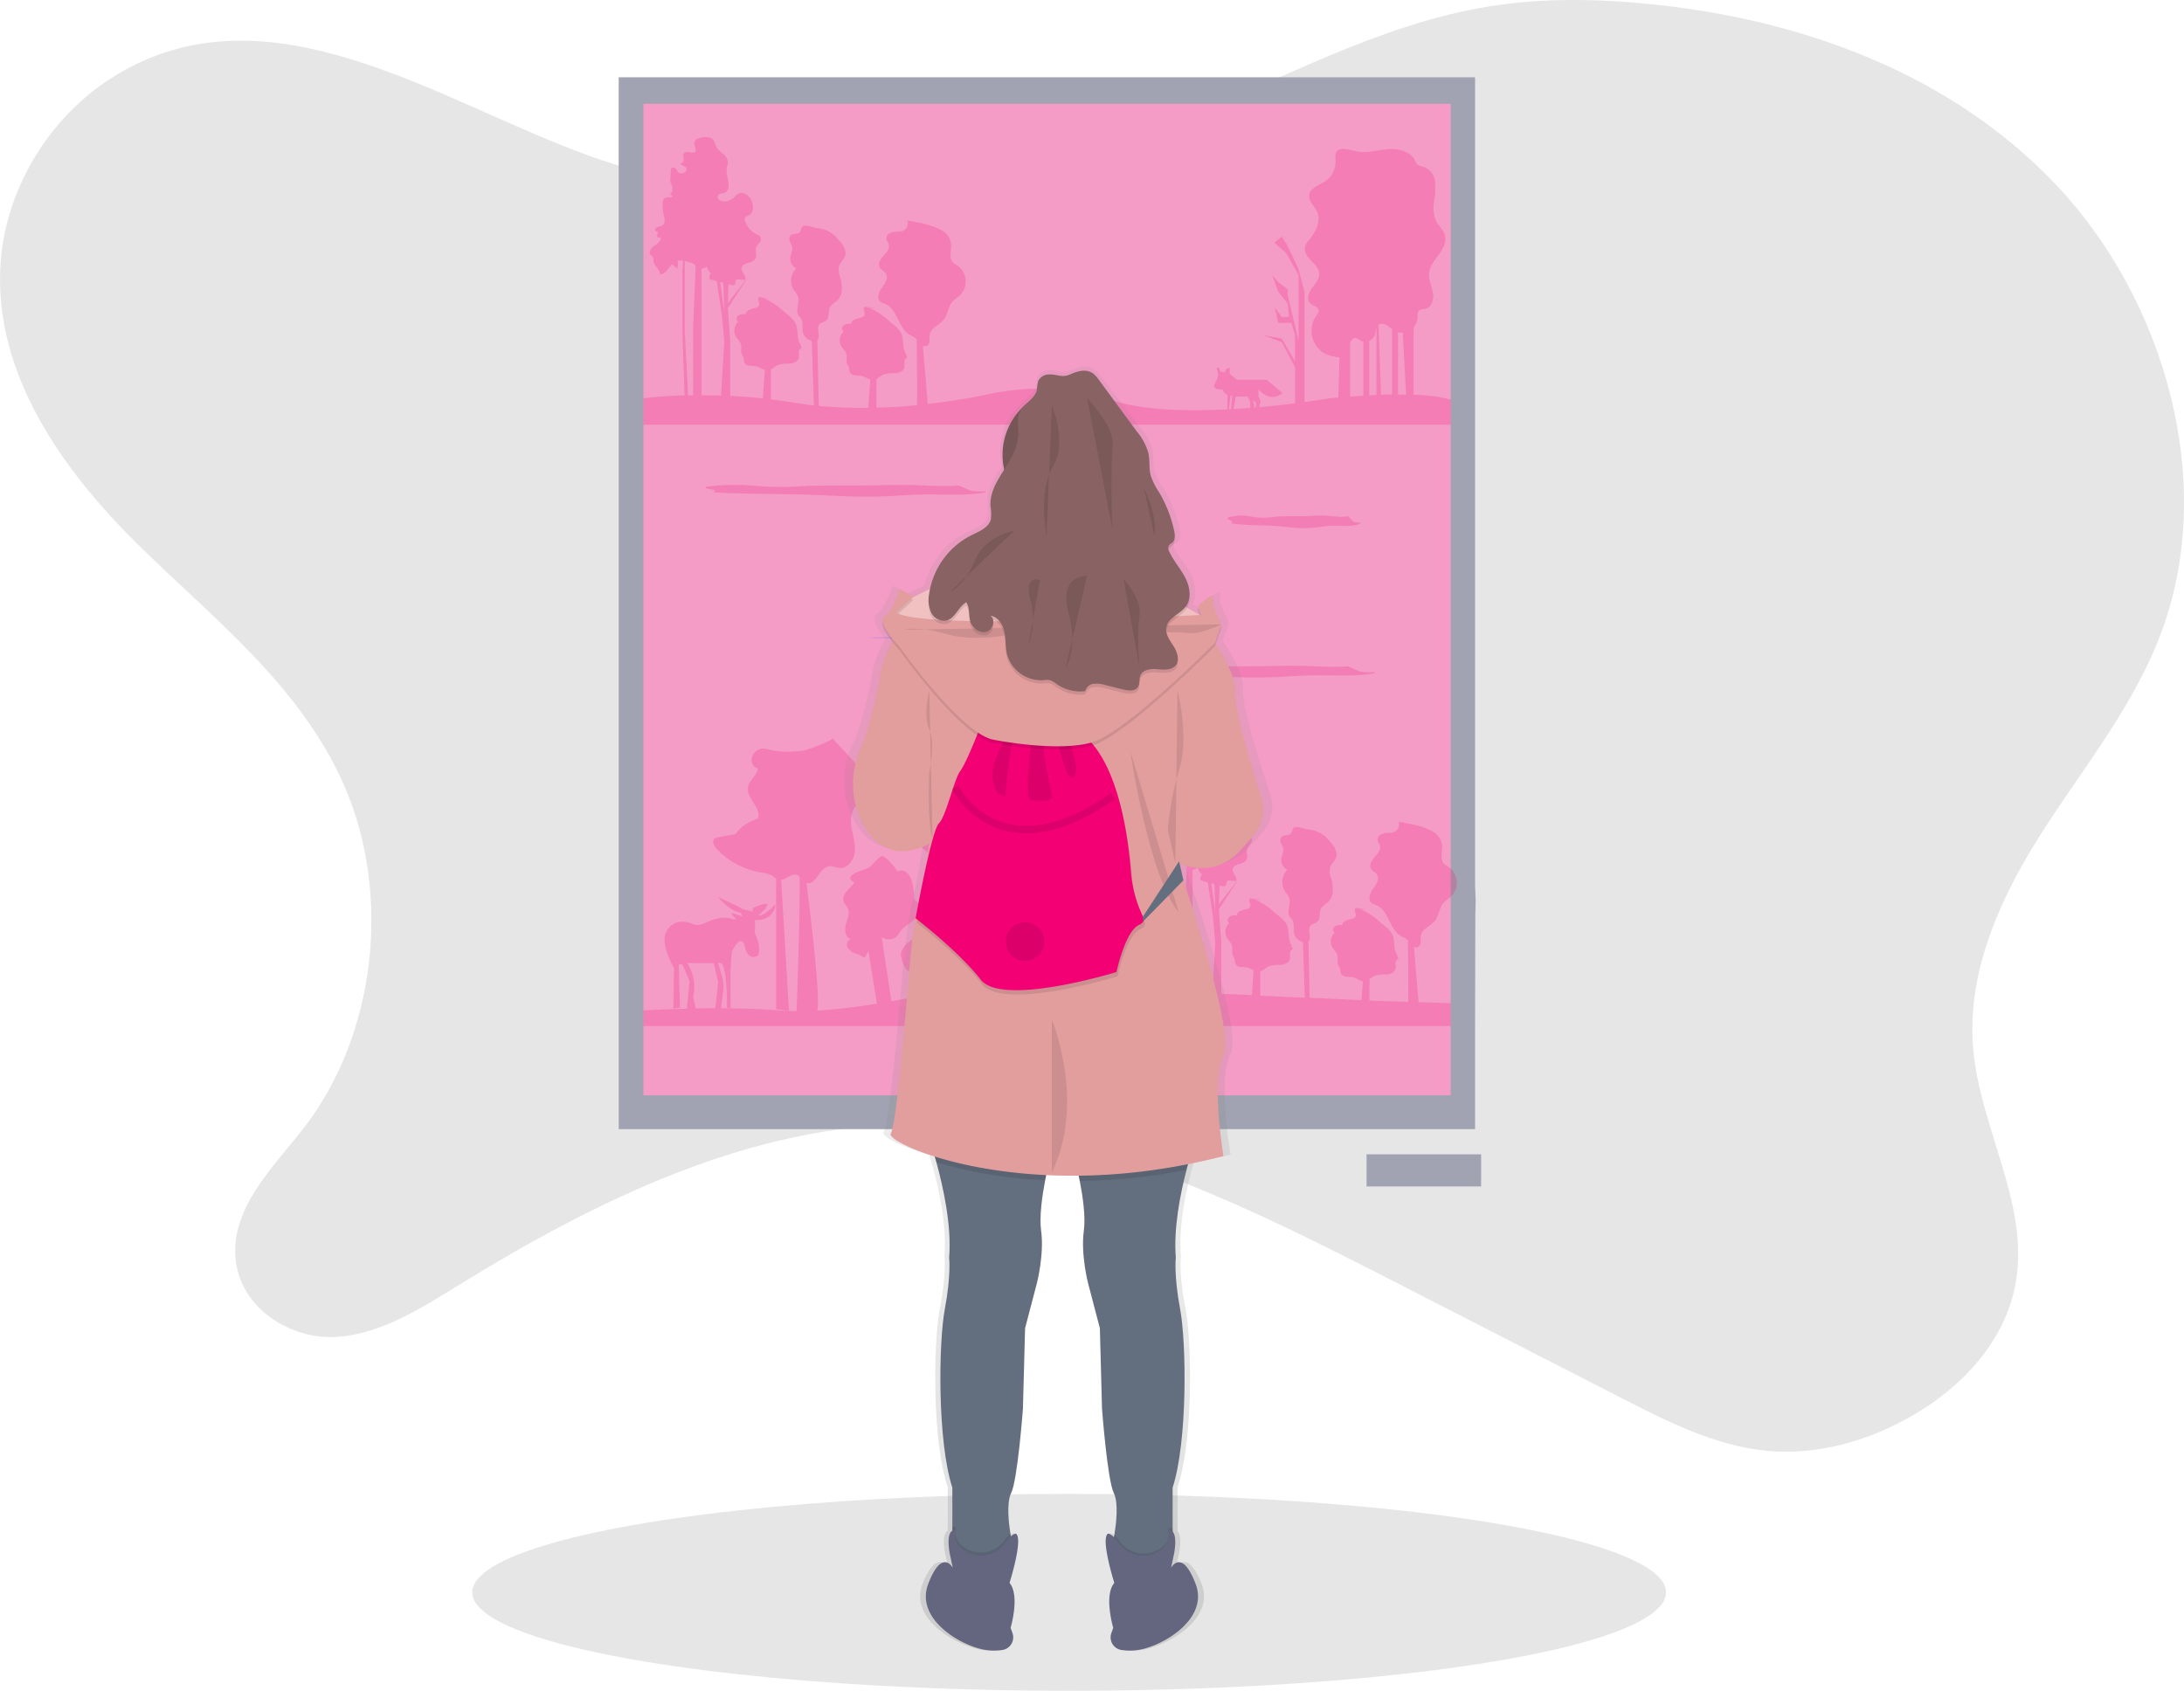 <svg xmlns="http://www.w3.org/2000/svg" xmlns:xlink="http://www.w3.org/1999/xlink" width="597.707" height="462.809" viewBox="0 0 597.707 462.809">
  <defs>
    <linearGradient id="linear-gradient" x1="0.5" y1="1" x2="0.5" gradientUnits="objectBoundingBox">
      <stop offset="0" stop-color="gray" stop-opacity="0.251"/>
      <stop offset="0.54" stop-color="gray" stop-opacity="0.122"/>
      <stop offset="1" stop-color="gray" stop-opacity="0.102"/>
    </linearGradient>
  </defs>
  <g id="Group_57" data-name="Group 57" transform="translate(-0.011 0.005)">
    <path id="Path_436" data-name="Path 436" d="M86.789,50.828C70.421,61.388,58.261,80.38,56.776,101.17c-2.151,30.25,17.149,57.068,37.719,77.275s44.281,38.44,56.271,65.758c13.156,30.036,8.663,68.387-11,93.787-8.459,10.934-20.24,22-18.64,36.256,1.5,13.3,15.043,21.6,27.22,20.977s23.2-7.656,33.836-14.212c38.115-23.513,79.651-43.654,123.355-44.033,46.855-.4,91.108,21.808,133.574,43.566l61.05,31.29c12.694,6.507,25.713,13.112,39.661,14.515s28.111-2.585,40.5-9.8c13.255-7.7,25.3-20.317,28.012-36.531,3.592-21.549-9.9-42.031-11.726-63.85-1.793-21.588,8-42.284,19.4-59.95s24.877-34.2,32.263-54.3c15.175-41.316.4-90.96-28.787-121.881S549.4,34.658,509.049,30.467c-15.131-1.573-30.448-1.837-45.48.644-29.931,4.95-57.387,20.5-85.8,31.9-50.787,20.35-107.548,27.412-159.017,9.213C177.32,57.593,129.646,23.185,86.789,50.828Z" transform="translate(-56.6 -29.27)" opacity="0.1"/>
    <ellipse id="Ellipse_128" data-name="Ellipse 128" cx="163.351" cy="26.95" rx="163.351" ry="26.95" transform="translate(129.256 408.903)" opacity="0.1"/>
    <path id="Path_437" data-name="Path 437" d="M598.837,288.7V67.73H364.47V355.646H598.837V327.832s.072-30.9.072-30.932C599.063,288.98,599.063,296.68,598.837,288.7Z" transform="translate(-195.135 -46.579)" fill="#a1a3b2"/>
    <rect id="Rectangle_168" data-name="Rectangle 168" width="220.936" height="271.416" transform="translate(176.1 28.401)" fill="#f49cc6"/>
    <g id="Group_55" data-name="Group 55" transform="translate(176.122 37.519)" opacity="0.2">
      <path id="Path_438" data-name="Path 438" d="M587.566,168.023V150.67c0-.346.033-.732.033-1.15a4.367,4.367,0,0,0,1.067-2.635c0-.715-.072-1.573.495-2.013.424-.33,1.029-.253,1.562-.352,1.787-.336,2.442-2.635,2.128-4.4s-1.2-3.515-1.045-5.33c.176-1.958,1.529-3.57,2.678-5.165s2.2-3.581,1.584-5.456c-.424-1.353-1.6-2.321-2.277-3.57a9.126,9.126,0,0,1-.633-5.39,21.5,21.5,0,0,0,.286-5.5,4.839,4.839,0,0,0-3.2-4.114,3.988,3.988,0,0,1-1.551-.506,3.849,3.849,0,0,1-.825-1.375c-.792-1.562-2.563-2.365-4.279-2.75-3.553-.748-6.672.77-10.148.621-2.656-.115-7.832-2.75-7.249,1.9a6.507,6.507,0,0,1-2.75,6.05c-1.705,1.144-4.235,1.832-4.466,3.85-.192,1.711,1.48,3,2.2,4.576,1.139,2.568-.451,5.5-2.2,7.7a4.906,4.906,0,0,0-1.116,1.81c-.368,1.425.66,2.805,1.683,3.85s2.2,2.2,2.2,3.68-1.188,2.712-2.084,3.932-1.458,3.108-.336,4.12c.753.677,2.134.842,2.277,1.843.088.6-.369,1.1-.737,1.612a7.172,7.172,0,0,0,2.359,10.236,11.583,11.583,0,0,0,4.065,1.029l-.319,11c-1.689.149-2.7.259-2.7.259s-2.5.434-6.556.984V139.851l-1.65-6.226-1.65-3.608-1.65-3.3-1.309-1.969-1.969,1.65,3.3,2.948,3.3,5.9v18.029l-2.948-12.458v-1.65l-2.624-1.969-1.65-1.969,1.65,4.587,2.624,3.3.319,3.6H551.5l-1.969-2.624.984,4.263h3.608l.984,3.3v7.211l-3.608-6.226-5.236-.974,5.247,1.969,3.608,6.864v9.867c-2.816.357-6.127.731-9.73,1.056l.06-.913c.654-.33-.33-1.969-.33-1.969v-1.969c3.608,3.933,6.556.985,6.556.985l-4.257-3.614h-8.2l-1.969-1.65v-1.65l-.985.33-.33.984-1.309-.33-.33-.984h-.633l.33,1.309c.33,1.309-.984,3.3-.984,3.3-.33,1.65,2.294,1.309,2.294,1.309a2.266,2.266,0,0,0,1.309,1.469v3.988c-10.962.55-22.853.3-30.976-2.359a65.472,65.472,0,0,0-35.074-1.65s-6.529,1.457-15.95,2.519l-1.353-15.95a1.282,1.282,0,0,0,1.144.028c1.017-.55.55-2.062.786-3.185.374-1.82,2.618-2.492,3.789-3.938s1.194-3.663,2.459-5.06a23.116,23.116,0,0,1,1.964-1.584,5.376,5.376,0,0,0-.627-8.162,6.759,6.759,0,0,1-1.265-.858c-1.282-1.314-.319-3.5-.55-5.324a5.182,5.182,0,0,0-2.783-3.63c-2.706-1.447-6.16-2-9.13-2.547a2.277,2.277,0,0,1-1.188,2.8,4.4,4.4,0,0,1-1.534.253,4.813,4.813,0,0,0-2.118.424,1.65,1.65,0,0,0-.9,1.8,9.76,9.76,0,0,0,.55,1c.506,1.144-.429,2.376-1.276,3.3s-1.716,2.233-1.1,3.3c.385.671,1.227.974,1.65,1.622.781,1.188-.187,2.706-1.04,3.85s-1.562,2.9-.489,3.85a4.817,4.817,0,0,0,1.369.638c3.432,1.425,3.531,6.782,6.809,8.531a9.827,9.827,0,0,1,1.248.654,3.058,3.058,0,0,1,.55.512c.055,3.768.187,13.541.083,18.024-3.443.33-7.194.594-11.088.7v-7.86c.649-.336,1.216-.908,1.9-1.21a9.459,9.459,0,0,1,3.19-.352c1.078-.077,2.293-.55,2.546-1.612a7.968,7.968,0,0,0,0-1.491,1.121,1.121,0,0,1,.77-1.15,8.247,8.247,0,0,0-.687-1.743c-.627-1.584-.242-3.449-.974-4.989a7.469,7.469,0,0,0-2.117-2.354l-1.248-1.045a19.274,19.274,0,0,0-5.022-3.366c-.5-.2-1.018-.352-1.529-.506-.352.193-.363.715-.247,1.1a1.925,1.925,0,0,1,.16,1.243,1.326,1.326,0,0,1-.919.655,13.335,13.335,0,0,0-1.688.478,1.733,1.733,0,0,0-1.1,1.271,2.959,2.959,0,0,0-2,.341c-.55.413-.632,1.452,0,1.7a3.261,3.261,0,0,0-.737,3.9c.451.836,1.276,1.48,1.49,2.4.193.819-.149,1.721.154,2.513a11,11,0,0,1,.583,1.183,8.392,8.392,0,0,0,.132,1.056,1.688,1.688,0,0,0,1.43.979,16.7,16.7,0,0,1,1.82.154c.841.187,1.6.759,2.4.99l-.55,7.75a119.484,119.484,0,0,1-13.557-.55l-.385-17.974.055-.039a.979.979,0,0,0,.253-.451c.38-1.3-.611-2.97.346-3.933.467-.468,1.216-.517,1.722-.941,1.1-.9.44-2.75,1.215-3.922a7.68,7.68,0,0,1,1.65-1.364,4.554,4.554,0,0,0,1.463-3.207,10.857,10.857,0,0,0-.511-3.57,5.1,5.1,0,0,1-.27-2.822c.314-1.023,1.287-1.738,1.65-2.75.55-1.65-.7-3.328-1.887-4.62a8.2,8.2,0,0,0-5.858-3.075c-.869-.116-1.65-.506-2.519-.605-1.65-.182-1.424.3-1.947,1.474-.435.974-2.129.445-2.8,1.271a1.65,1.65,0,0,0-.039,1.65,6.116,6.116,0,0,1,.627,1.6,7.856,7.856,0,0,1-.55,2.426,3.135,3.135,0,0,0,1.612,3.24,4.807,4.807,0,0,0-.671,5.874,9.06,9.06,0,0,1,1.182,1.837c.55,1.65-.82,3.713.159,5.181.182.275.44.5.627.77.737,1.1.258,2.558.55,3.85a3.228,3.228,0,0,0,2.414,2.3l.594,17.694q-2.2-.253-4.4-.616c-2.519-.418-4.983-.765-7.376-1.045v-8.206c.649-.336,1.216-.908,1.9-1.21a9.459,9.459,0,0,1,3.19-.352c1.078-.077,2.294-.55,2.547-1.612a7.958,7.958,0,0,0,0-1.491,1.121,1.121,0,0,1,.77-1.15,8.247,8.247,0,0,0-.687-1.743c-.627-1.584-.242-3.449-.974-4.989a7.471,7.471,0,0,0-2.079-2.376l-1.249-1.045a19.273,19.273,0,0,0-5.022-3.366c-.5-.2-1.017-.352-1.529-.506-.352.193-.363.715-.247,1.1a1.925,1.925,0,0,1,.159,1.243,1.326,1.326,0,0,1-.919.655,13.326,13.326,0,0,0-1.689.478,1.733,1.733,0,0,0-1.1,1.271,2.959,2.959,0,0,0-2,.341c-.55.413-.633,1.452,0,1.7a3.262,3.262,0,0,0-.737,3.9c.451.836,1.276,1.48,1.491,2.4.192.819-.148,1.721.154,2.513a11,11,0,0,1,.583,1.183,8.4,8.4,0,0,0,.132,1.056,1.688,1.688,0,0,0,1.43.979,16.7,16.7,0,0,1,1.821.154c.841.187,1.595.759,2.4.99l-.55,7.794c-3.13-.324-6.121-.55-8.932-.677V153.129l-.655-8.85,5.572-8.525-5.572,7.211.2-5.176.55.148c.407.11.93.187,1.177-.159s.027-1,.407-1.243a.825.825,0,0,1,.5-.077l1.8.1c.693-.93-.974-2.035-.858-3.19.077-.764.9-1.2,1.65-1.419a3.345,3.345,0,0,0,2.013-1.018c.643-.946-.028-2.294.39-3.355a7.182,7.182,0,0,1,.908-1.3,1.375,1.375,0,0,0,.187-1.49,1.958,1.958,0,0,0-.88-.578,6.3,6.3,0,0,1-3.3-3.729,1.2,1.2,0,0,1-.033-.886c.2-.4.721-.495,1.1-.693,1.281-.649,1.309-2.514.726-3.85a4.081,4.081,0,0,0-1.507-1.887,2.244,2.244,0,0,0-2.326-.082,6.492,6.492,0,0,0-.957.907,4.042,4.042,0,0,1-2.992,1.1c-.825-.044-1.821-.721-1.507-1.491s1.491-.55,2.2-1.029a2.008,2.008,0,0,0,.748-1.617c.1-1.815-.847-3.63-.429-5.4a6.8,6.8,0,0,0,.253-1.1,3.026,3.026,0,0,0-1.21-2.266,8.205,8.205,0,0,1-1.865-1.881c-.55-1.012-.594-2.261-1.848-2.684a5.3,5.3,0,0,0-3.3.314,1.377,1.377,0,0,0-.847,1.925c.286,1.067.72,2.162-1.1,1.821-.671-.121-1.513-.275-1.9.286-.3.445-.088,1.04-.033,1.579s-.346,1.243-.847,1.045c-.027.71,1.172.715,1.54,1.326a.979.979,0,0,1-.457,1.26,2.838,2.838,0,0,1-1.452.247,8.278,8.278,0,0,1-.864-1.215c-.319-.385-.984-.594-1.281-.193a1.1,1.1,0,0,0-.148.6l-.132,2.624a2,2,0,0,0,.033.627,3.354,3.354,0,0,0,.28.594,2.536,2.536,0,0,1-.407,2.789l.737.324c-.286.693-1.391.215-2.062.55-.55.253-.655.935-.688,1.524a10.688,10.688,0,0,0,.248,3.053c.248,1.023.594,2.332-.27,2.943a3.552,3.552,0,0,1-1.133.385,1.139,1.139,0,0,0-.88.732c-.088.391.413.83.715.55l-.253,1.529a1.848,1.848,0,0,0,1.006.088c.209.99-.841,1.727-1.688,2.277s-1.711,1.65-1.1,2.448c.22.281.589.44.737.764a2.316,2.316,0,0,1,.083.869c.072,1.4,1.733,2.31,1.831,3.707,1.315.148,2.112-1.326,2.954-2.349a.511.511,0,0,1,.347-.231.55.55,0,0,1,.324.159l1.056.858a5.248,5.248,0,0,0,.116-2.145,9.749,9.749,0,0,1,1.523.066l-.225,3.058V150.8l.61,17.4a112.581,112.581,0,0,0-11.264.792V176.2H597.746v-6.842A42.82,42.82,0,0,0,587.566,168.023ZM398.915,145.263l-1.133-8.1.88.242ZM388.1,150.835V131.447a9.762,9.762,0,0,1,1.766.462,3.327,3.327,0,0,1,.946.49,2.046,2.046,0,0,1,.2.176l.039,1.21-.655,15.736v18.651h-1.38Zm4.593,17.336V133.466a1.9,1.9,0,0,0,1.424-.6,3.481,3.481,0,0,0,1.177,1.936,1.65,1.65,0,0,0-.429,1.568l1.986.55,1.408,9.35.66,7.189-.908,14.806C396.165,168.2,394.361,168.171,392.689,168.171Zm151.773,2-.11,1.331.55-.049-.891.077-.369-2.03Zm-2.294-1.65.654,1.309v1.788c-1.485.121-3.008.225-4.554.319l.622-3.416Zm-4.708-.314a2.42,2.42,0,0,0,.446,0l-.314,3.784-.55.033Zm42.73-19.25a16.4,16.4,0,0,1,1.474,1.1v17.875c-1.012,0-2.018.039-3.008.072l-.7-19.151.033-.027a2.057,2.057,0,0,1,2.2.148Zm-3.267,2.783c.236-.643.258-1.419.478-2.052v18.381l-1.969.088V153.249a2.662,2.662,0,0,0,1.491-1.49Zm-6.732,2.129c.27-.8.814-1.485,1.6-1.353a3.586,3.586,0,0,1,1.166.643,2.4,2.4,0,0,0,.847.314v14.806c-1.293.077-2.508.159-3.608.242Zm13.112,14.1v-17.05a4.471,4.471,0,0,0,1.386.116c-.044.418-.071.655-.071.655l.891,16.313c-.732-.049-1.469-.055-2.206-.049Z" transform="translate(-376.81 -97.49)" fill="#f30075"/>
      <path id="Path_439" data-name="Path 439" d="M487,181.83Z" transform="translate(-426.395 -135.443)" fill="#f30075"/>
      <path id="Path_440" data-name="Path 440" d="M486.78,181.82l.1.033h0Z" transform="translate(-426.296 -135.438)" fill="#f30075"/>
      <path id="Path_441" data-name="Path 441" d="M489.818,182.309l-2.667-.429A6.27,6.27,0,0,0,489.818,182.309Z" transform="translate(-426.463 -135.465)" fill="#f30075"/>
      <path id="Path_442" data-name="Path 442" d="M434.33,177l.1.033h0Z" transform="translate(-402.694 -133.269)" fill="#f30075"/>
      <path id="Path_443" data-name="Path 443" d="M437.367,177.539l-2.668-.429A6.27,6.27,0,0,0,437.367,177.539Z" transform="translate(-402.86 -133.319)" fill="#f30075"/>
      <path id="Path_444" data-name="Path 444" d="M434.58,177.06Z" transform="translate(-402.806 -133.296)" fill="#f30075"/>
    </g>
    <g id="Group_56" data-name="Group 56" transform="translate(176.111 198.912)" opacity="0.2">
      <path id="Path_445" data-name="Path 445" d="M731.39,481Z" transform="translate(-536.359 -431.461)" fill="#f30075"/>
      <path id="Path_446" data-name="Path 446" d="M731.13,481l.1.033h0Z" transform="translate(-536.242 -431.461)" fill="#f30075"/>
      <path id="Path_447" data-name="Path 447" d="M734.177,481.5l-2.667-.429a6.27,6.27,0,0,0,2.667.429Z" transform="translate(-536.413 -431.493)" fill="#f30075"/>
      <path id="Path_448" data-name="Path 448" d="M678.69,476.24l.1.033h0Z" transform="translate(-512.644 -429.319)" fill="#f30075"/>
      <path id="Path_449" data-name="Path 449" d="M678.94,476.25Z" transform="translate(-512.756 -429.324)" fill="#f30075"/>
      <path id="Path_450" data-name="Path 450" d="M681.728,476.729l-2.668-.429A6.27,6.27,0,0,0,681.728,476.729Z" transform="translate(-512.81 -429.346)" fill="#f30075"/>
      <path id="Path_451" data-name="Path 451" d="M588.783,451.221c1.018-.55.55-2.062.786-3.185.374-1.82,2.618-2.492,3.79-3.938s1.194-3.663,2.458-5.06a23.145,23.145,0,0,1,1.964-1.584,5.376,5.376,0,0,0-.627-8.162,6.763,6.763,0,0,1-1.265-.858c-1.281-1.315-.319-3.5-.55-5.324a5.182,5.182,0,0,0-2.783-3.63c-2.679-1.48-6.133-2-9.1-2.552a2.277,2.277,0,0,1-1.188,2.8,4.4,4.4,0,0,1-1.534.253,4.813,4.813,0,0,0-2.117.424,1.65,1.65,0,0,0-.9,1.8,9.757,9.757,0,0,0,.55,1c.506,1.144-.429,2.376-1.276,3.3s-1.716,2.233-1.1,3.3c.385.671,1.227.974,1.65,1.622.781,1.188-.187,2.706-1.039,3.85s-1.562,2.9-.49,3.85a4.821,4.821,0,0,0,1.37.638c3.432,1.425,3.531,6.782,6.809,8.531a9.831,9.831,0,0,1,1.248.654,3.061,3.061,0,0,1,.55.512c.049,3.448.165,11.935.1,16.786l-8.651-.281-1.969-.088v-5.858a9.275,9.275,0,0,1,1.408-.913,9.46,9.46,0,0,1,3.19-.352c1.078-.077,2.294-.55,2.547-1.612a7.969,7.969,0,0,0,0-1.491,1.121,1.121,0,0,1,.77-1.149,8.247,8.247,0,0,0-.688-1.744c-.627-1.584-.242-3.449-.974-4.989a7.471,7.471,0,0,0-2.145-2.348l-1.248-1.045a19.273,19.273,0,0,0-5.022-3.366c-.5-.2-1.018-.352-1.529-.506-.352.193-.363.715-.247,1.1a1.926,1.926,0,0,1,.16,1.243,1.326,1.326,0,0,1-.919.654,13.333,13.333,0,0,0-1.689.479,1.733,1.733,0,0,0-1.1,1.271,2.959,2.959,0,0,0-2,.341c-.55.412-.633,1.452,0,1.7a3.262,3.262,0,0,0-.737,3.9c.451.836,1.276,1.479,1.491,2.4.193.82-.149,1.721.154,2.514a11,11,0,0,1,.583,1.182,8.368,8.368,0,0,0,.132,1.056,1.689,1.689,0,0,0,1.43.979,16.656,16.656,0,0,1,1.82.154c.979.214,1.848.957,2.8,1.1l-.357,5.192-14.2-.638-.33-15.4.055-.038a.981.981,0,0,0,.253-.451c.38-1.3-.611-2.97.346-3.932.468-.468,1.216-.517,1.721-.94,1.1-.9.44-2.75,1.216-3.922a7.683,7.683,0,0,1,1.65-1.364,4.554,4.554,0,0,0,1.463-3.206,10.858,10.858,0,0,0-.512-3.57,5.1,5.1,0,0,1-.269-2.822c.313-1.023,1.287-1.738,1.65-2.75.55-1.65-.7-3.327-1.886-4.62a8.2,8.2,0,0,0-5.858-3.075c-.869-.115-1.65-.506-2.519-.605-1.65-.181-1.425.3-1.947,1.474-.435.974-2.128.445-2.8,1.271a1.65,1.65,0,0,0-.039,1.65,6.116,6.116,0,0,1,.627,1.595,7.856,7.856,0,0,1-.55,2.426,3.135,3.135,0,0,0,1.612,3.24,4.807,4.807,0,0,0-.638,5.857,9.058,9.058,0,0,1,1.183,1.837c.55,1.65-.82,3.713.159,5.181.182.275.44.5.627.77.737,1.1.258,2.558.55,3.85a3.229,3.229,0,0,0,2.415,2.3l.512,15.219-12.194-.55v-6.672c.875-.236,1.54-1.028,2.392-1.408a9.456,9.456,0,0,1,3.19-.352c1.078-.077,2.294-.55,2.547-1.612a7.963,7.963,0,0,0,0-1.491,1.121,1.121,0,0,1,.77-1.149,8.25,8.25,0,0,0-.687-1.744c-.627-1.584-.242-3.448-.974-4.989a7.47,7.47,0,0,0-2.118-2.354l-1.248-1.045a19.275,19.275,0,0,0-5.022-3.366c-.5-.2-1.018-.352-1.529-.506-.352.193-.363.715-.247,1.1a1.924,1.924,0,0,1,.159,1.243,1.325,1.325,0,0,1-.918.654,13.333,13.333,0,0,0-1.689.479,1.732,1.732,0,0,0-1.1,1.271,2.959,2.959,0,0,0-2,.341c-.55.413-.632,1.452,0,1.7a3.262,3.262,0,0,0-.737,3.9c.451.836,1.276,1.479,1.491,2.4.193.82-.148,1.722.154,2.513a11,11,0,0,1,.583,1.183,8.4,8.4,0,0,0,.132,1.056,1.689,1.689,0,0,0,1.43.979,16.7,16.7,0,0,1,1.82.154,9.267,9.267,0,0,1,1.776.748L543.3,464.4l-8.377-.374v-14.3l-.654-8.85,5.572-8.525-5.572,7.211.2-5.176.55.148c.407.11.93.187,1.177-.159s.027-1,.407-1.243a.825.825,0,0,1,.5-.077l1.8.1c.693-.93-.974-2.035-.858-3.19.077-.765.9-1.2,1.65-1.419a3.344,3.344,0,0,0,2.013-1.018c.643-.946-.027-2.294.391-3.355a7.181,7.181,0,0,1,.9-1.309,1.375,1.375,0,0,0,.187-1.49,1.958,1.958,0,0,0-.88-.578,6.3,6.3,0,0,1-3.3-3.729,1.2,1.2,0,0,1-.033-.885c.2-.4.72-.495,1.1-.693,1.281-.649,1.309-2.514.726-3.85a4.082,4.082,0,0,0-1.507-1.887,2.244,2.244,0,0,0-2.327-.082,6.491,6.491,0,0,0-.957.907,4.043,4.043,0,0,1-2.992,1.1c-.825-.044-1.82-.721-1.507-1.491s1.491-.55,2.2-1.028a2.008,2.008,0,0,0,.748-1.617c.1-1.815-.847-3.63-.429-5.4a6.8,6.8,0,0,0,.253-1.1,3.025,3.025,0,0,0-1.21-2.266,8.206,8.206,0,0,1-1.865-1.881c-.55-1.012-.594-2.26-1.848-2.684a5.3,5.3,0,0,0-3.3.314,1.377,1.377,0,0,0-.847,1.925c.286,1.067.721,2.161-1.1,1.82-.671-.121-1.513-.275-1.9.286-.3.445-.088,1.039-.033,1.578s-.346,1.243-.847,1.045c-.028.709,1.172.715,1.54,1.325a.979.979,0,0,1-.457,1.26,2.839,2.839,0,0,1-1.452.247,8.275,8.275,0,0,1-.864-1.216c-.319-.385-.984-.594-1.281-.193a1.1,1.1,0,0,0-.149.6l-.132,2.623a1.994,1.994,0,0,0,.033.627,3.355,3.355,0,0,0,.28.594,2.536,2.536,0,0,1-.407,2.789l.737.325c-.286.693-1.391.214-2.062.55-.55.253-.654.935-.687,1.523a10.685,10.685,0,0,0,.247,3.052c.248,1.023.594,2.332-.269,2.943a3.551,3.551,0,0,1-1.133.385,1.138,1.138,0,0,0-.88.732c-.088.391.412.831.715.55l-.253,1.529a1.848,1.848,0,0,0,1.006.088c.209.99-.841,1.727-1.688,2.277s-1.711,1.65-1.1,2.448c.22.281.589.44.737.764a2.309,2.309,0,0,1,.083.869c.072,1.4,1.733,2.31,1.831,3.707,1.315.148,2.112-1.326,2.954-2.349a.512.512,0,0,1,.347-.231.55.55,0,0,1,.324.159l1.056.858a5.247,5.247,0,0,0,.115-2.145,9.737,9.737,0,0,1,1.523.066L521.832,431v16.39l.594,16.984c-8.25,1.529-27.709,4.587-38.126,1.534a78.647,78.647,0,0,0-18.293-2.937l-4.4-35.932a4.4,4.4,0,0,0,2.233-2.2c.357-.693.7-1.513,1.441-1.766a2.854,2.854,0,0,1,1.65.165,10.45,10.45,0,0,0,6.886-.154c4.125-1.744,5.935-6.49,7.315-10.747.462-1.424.8-3.267-.385-4.169-.66-.5-1.65-.55-2.161-1.182a3.47,3.47,0,0,1-.506-1.738,6.6,6.6,0,0,0-5.968-5.423c-1.381-3.493-4.664-5.962-8.2-7.238a27.656,27.656,0,0,0-11-1.617c-.38,4.059-7.32,8.976.132,10.791a4.191,4.191,0,0,0-3.718,3.3,4.1,4.1,0,0,0,2.53,4.4l-2.646,6.529a5.5,5.5,0,0,0-.55,2.024c0,1.358.974,2.491,1.892,3.492,1.842,2,3.762,4.054,6.242,5.165l3.734,36.3c-.962.033-1.5.077-1.5.077s-1.1.275-3.042.7l-.781-5.693c1.568-2.37.908-5.8-1.1-7.86a3.85,3.85,0,0,0-2.09-1.237c-1.771-.275-3.223,1.3-4.312,2.75l.154-.088a2.893,2.893,0,0,0-.627,1.749,7.306,7.306,0,0,0,1.1,3.3,2.2,2.2,0,0,0,.935,1.1c.841.374,2.024-.335,2.673.325a.941.941,0,0,1,.066.088l.979,6.265c-2.315.49-5.17,1.061-8.338,1.65l-2.624-17.5.231.1a3.59,3.59,0,0,0,3.724-.2,8.448,8.448,0,0,0,1.1-1.523c1.023-1.43,2.75-2.2,3.982-3.427s1.947-3.476.638-4.653a3.19,3.19,0,0,1-.732-.687,1.946,1.946,0,0,1-.154-1.018,12.877,12.877,0,0,0-.55-3.85,4.949,4.949,0,0,0-1.381-2.437,2.277,2.277,0,0,0-2.623-.335c.192-.127-3.1-4.312-4.18-4.23-.836.066-2.524,2.513-3.658,3.179-1.265.742-7.53,2.024-3.932,4.031-.842,1.491-3.542,3.124-2.953,5.132.209.72.841,1.237,1.166,1.914.688,1.43-.138,3.075-.55,4.6s-.033,3.707,1.546,3.85c-.946.049-1.447,1.292-1.1,2.167a3.575,3.575,0,0,0,2.14,1.744,8.634,8.634,0,0,1,2.541,1.237l1.1-1.821,2.3,14.372c-5.187.836-10.9,1.578-16.335,1.908.825-2.959-1.1-20.389-2.943-34.975,2.552.842,3.5-4.158,6.188-4.537.957-.138,1.886.385,2.849.451,2.2.154,3.888-2.052,4.169-4.213s-.429-4.312-.809-6.457-.363-4.587,1.1-6.215c2.508.418,4.516-2.547,4.169-5.066s-2.2-4.543-3.938-6.385l-6.682-7.211c.55.55-6.771,3.212-7.376,3.328a26.8,26.8,0,0,1-8.25.165c-1.777-.226-3.449-1.232-5.082-.033-1.776,1.3-1.9,4.114.363,4.873-.324,2-2.37,3.157-2.7,5.164-.5,3.086,4.015,5.819,2.618,8.613a11.457,11.457,0,0,0-6.05,4.174l-4.653.858a2.1,2.1,0,0,0-1.1.413c-.77.7-.126,1.974.589,2.75a21.494,21.494,0,0,0,12.276,6.5,7.59,7.59,0,0,1,2.717.715c.456.269.863.654,1.3.935v35.75l3.52.462-2.145-35.86c1.436-.159,2.75-1.788,4.18-1.386a2.2,2.2,0,0,1,.9.55c0,16.462-.875,36.746-.875,36.746h0c-1.6,0-3.13-.055-4.593-.165-5.275-.407-10.863-.55-16.06-.583l.589-4.884a9.4,9.4,0,0,0-.308-3.756l-1.1-3.729h.968c1.65,1.969,1.474,12.293,1.474,12.293h.984V457.436l.33-4.917s2.623-5.572,3.608-1.309,3.608,2.294,3.608,2.294c.984-2.624-.984-6.226-.984-6.226a12.5,12.5,0,0,0,.06-3.421c1.012.06,5.1,0,5.676-4.279,0,0-3.608,3.608-4.587,2.948,0,0,2.623-2.294,2.294-2.948s-3.933.985-3.933.985v.984l-2.623-.655a76.242,76.242,0,0,0-6.886-3.3s3.3,3.932,6.226,4.263l.451,1.1a14.774,14.774,0,0,0-2.58-.962c-1.309-.33.984,1.65.984,1.65H401.3s-2.558-1.287-6.8.677-3.608,0-7.211,0-4.587,3.608-4.587,3.608c-.853,3.443,2.448,9.042,2.448,9.042l-.165,11.154,1.8-.336-.33-11.8h.984l1.969,4.587-.737,7.552h0c-7,.165-11.891.484-11.891.484v4.263H597.726V466.61l-8.8-.286-1.281-15.136a1.281,1.281,0,0,0,1.138.033Zm-198.4,13.585.11-.6a11.611,11.611,0,0,0-1.749-8.58h7.276l1.232,5.247L396.447,468c-1.854,0-3.647,0-5.341.05h0ZM533.3,441.86l-1.133-8.1.88.242Zm-4.8-12.392a3.482,3.482,0,0,0,1.177,1.936,1.65,1.65,0,0,0-.429,1.568l1.985.55,1.408,9.35.655,7.211-.853,13.882-5.379-.242v-33.66a1.9,1.9,0,0,0,1.436-.594Zm-6.017,17.969V428.05a9.764,9.764,0,0,1,1.766.462,3.33,3.33,0,0,1,.946.49,2.054,2.054,0,0,1,.2.176l.039,1.21-.655,15.736v17.842l-1.408.275Z" transform="translate(-376.79 -390.93)" fill="#f30075"/>
    </g>
    <path id="Path_452" data-name="Path 452" d="M420.237,270.768c2.415.176,4.9.391,7.97.385,2.75,0,5.033-.187,7.552-.286,5.154-.2,11.1-.066,16.654-.143,3.575-.05,7.117-.187,10.676-.132,2.437.038,4.593.165,6.925.242a67.258,67.258,0,0,0,6.991-.072l2.656,1.194a3.8,3.8,0,0,0,1.342.319,23.032,23.032,0,0,0,3.333.06c.451.429-3.245.853-7.849.908-3.1.038-6.248-.077-9.35-.027-3.537.055-6.276.308-9.526.451-2.953.126-6.38.16-9.554.088-3.63-.083-6.765-.286-10.2-.423-8.305-.324-18.15-.22-26.109-.61-.649-.033-1.315-.072-1.65-.132-.622-.1-.055-.236.077-.352.248-.226-1.1-.434-1.969-.649s-1.138-.49.737-.633A57.59,57.59,0,0,1,420.237,270.768Z" transform="translate(-214.514 -137.856)" fill="#f30075" opacity="0.2"/>
    <path id="Path_453" data-name="Path 453" d="M613.927,360.76c2.414.176,4.9.39,7.97.385,2.75,0,5.033-.187,7.552-.286,5.154-.2,11.1-.066,16.654-.143,3.575-.049,7.117-.187,10.676-.132,2.436.039,4.592.165,6.925.242a67.24,67.24,0,0,0,6.991-.071l2.657,1.193a3.8,3.8,0,0,0,1.342.319,23.024,23.024,0,0,0,3.333.06c.451.429-3.245.853-7.849.908-3.1.038-6.248-.077-9.35-.027-3.537.055-6.276.308-9.526.451-2.954.126-6.38.16-9.554.088-3.63-.083-6.765-.286-10.2-.424-8.305-.324-18.15-.22-26.109-.61-.649-.033-1.314-.072-1.65-.132-.622-.1-.055-.236.077-.352.248-.226-1.1-.434-1.969-.649s-1.139-.49.737-.633A58.028,58.028,0,0,1,613.927,360.76Z" transform="translate(-301.674 -178.353)" fill="#f30075" opacity="0.2"/>
    <path id="Path_454" data-name="Path 454" d="M673.413,286.026a21.68,21.68,0,0,0,3.79.413c1.3,0,2.392-.2,3.591-.3,2.448-.22,5.28-.072,7.915-.154,1.7-.049,3.383-.2,5.071-.138,1.161.044,2.2.176,3.3.259a14.3,14.3,0,0,0,3.3-.077l1.265,1.271a1.138,1.138,0,0,0,.638.341,4.905,4.905,0,0,0,1.584.066c.215.457-1.54.913-3.729.968-1.474.039-2.97-.082-4.433-.027-1.683.06-2.981.33-4.527.484a32.026,32.026,0,0,1-4.537.094c-1.727-.088-3.212-.308-4.851-.451-3.949-.347-8.63-.231-12.408-.655a3.923,3.923,0,0,1-.792-.138c-.292-.115,0-.253.033-.38.115-.242-.523-.467-.935-.693s-.55-.523.352-.677A12.251,12.251,0,0,1,673.413,286.026Z" transform="translate(-331.438 -144.716)" fill="#f30075" opacity="0.2"/>
    <path id="Path_455" data-name="Path 455" d="M495.212,346.339c1.15,0,2.332.06,3.79.06,1.3,0,2.393-.027,3.592-.044,2.448-.033,5.28,0,7.914,0,1.7,0,3.383-.027,5.071,0,1.161,0,2.2,0,3.3.039s2.481,0,3.3,0l1.265.182a5.131,5.131,0,0,0,.638.049h1.584a23.936,23.936,0,0,1-3.729.138H517.5c-1.683,0-2.981.05-4.526.072h-4.538c-1.727,0-3.212-.044-4.851-.066-3.949-.049-8.63-.033-12.408-.093h-.792c-.292,0,0-.039.033-.055a4.184,4.184,0,0,0-.935-.1c-.418-.033-.55-.077.352-.1C491.824,346.323,492.643,346.284,495.212,346.339Z" transform="translate(-251.247 -171.941)" fill="#6c63ff" opacity="0.2"/>
    <path id="Path_456" data-name="Path 456" d="M585.9,264.7c.6,0,1.221.06,1.985.06s1.254-.027,1.881-.044c1.281-.033,2.75,0,4.147,0,.891,0,1.771-.027,2.657,0,.6,0,1.144,0,1.727.038s1.3,0,1.738,0l.66.182a1.451,1.451,0,0,0,.335.049h.831a6.71,6.71,0,0,1-1.958.138h-2.321c-.88,0-1.562.049-2.371.072s-1.589,0-2.381,0c-.9,0-1.683-.044-2.541-.066-2.068-.049-4.521-.033-6.507-.094h-.412c-.154,0,0-.038,0-.055a2.839,2.839,0,0,0-.49-.1c-.214-.033-.286-.077.182-.1A23.355,23.355,0,0,1,585.9,264.7Z" transform="translate(-293.346 -135.21)" fill="#6c63ff" opacity="0.2"/>
    <path id="Path_457" data-name="Path 457" d="M593.274,328.677c-2.717-8.03-7.661-23.452-7.442-28.793.154-3.7-2.711-8.877-5.6-13.118l1.65-4.51-.192-.347.192-.55s-2.2-3.812-2.486-6.221a1.928,1.928,0,0,1,.044-.242c.093-.308.06-.467-.061-.55a1.988,1.988,0,0,1,.061-.357c.61-2.057-4.279,2.349-4.279,2.349l.237.671-.237.209.55,1.5c-1.067-.594-2.3-1.271-3.663-1.986a5.846,5.846,0,0,0,.7-3.3,9.559,9.559,0,0,0-1.237-4.95c-1.331-2.469-3.333-4.576-4.538-7.106a3.7,3.7,0,0,1-.236-.611.975.975,0,0,1,.088-.176c.226-.363.671-.55,1-.814a2.6,2.6,0,0,0,.7-2.332,5.874,5.874,0,0,0-.165-1.886,34.726,34.726,0,0,0-4.235-10.4,18.782,18.782,0,0,1-2.475-4.774c-.55-2-.181-4.136-.649-6.149a15.791,15.791,0,0,0-3.3-5.852l-10.824-14.152a7.7,7.7,0,0,0-1.732-1.815c-2.035-1.37-4.516-.55-6.567.314-2.387.99-3.465-.1-5.94,0a3.4,3.4,0,0,0-3.063,1.826A15.173,15.173,0,0,0,529.2,217c-.4,1.782-2.112,2.877-3.471,4.208a17.864,17.864,0,0,0-6.336,13.585,17.6,17.6,0,0,0,.473,4.037c-2.057,3.157-4.1,6.287-3.916,9.9a8.8,8.8,0,0,0,0,1.023c.044.693.176,1.391.225,2.079a3.818,3.818,0,0,1-.11.7c-.622,2.3-3.328,3.3-5.55,4.356a21.764,21.764,0,0,0-11.853,14.74c-1.875.885-3.619,1.716-5.1,2.442l.369-.325-4.043-2.057s-1.831,6.171-4.279,7.64a1.259,1.259,0,0,0-.478,1.49c-.38,1.26,1.276,3.614,2.75,5.374-1.65,3.2-3.13,6.6-3.482,9.29-.919,7.051-4.587,17.919-4.587,17.919s-7.029,11.16,0,23.2,18.645,4.994,18.645,4.994-.963,5.539-1.98,11c-1.1,5.154-1.925,9.51-1.925,9.51h0c-1.1,5.588-1.909,15.356-1.909,15.356s-3.361,41.124-5.2,43.769c-.643.93,3.916,3.7,12.546,6.3q.225.742.467,1.562c1.953,6.749,4.4,17.4,3.647,26.208,0,0,.61,4.7-1.221,14.1s-2.14,36.421,2.14,49.055v11.847c-.742.418-1.474,1.8-.765,6.05l.919,4.114s-3.058-5.583-7.029,4.4,10.4,17.6,17.116,18.211a16.848,16.848,0,0,0,4.158-.088,3.5,3.5,0,0,0,2.756-4.642l-.55-1.441s2.75-8.8-.308-12.337c0,0,3.977-12.045,1.832-13.514,0,0-.5-.066-1.458.753-.039-.2-.083-.451-.132-.765-.423-2.524-1.2-8.421.215-11.149,1.832-3.526,3.36-23.2,3.36-23.2l.611-22.033,3.361-12.348s2.14-7.931,1.221-14.394c-.55-3.949.363-9.9,1.166-13.882.1-.517.2-1,.3-1.446,2.943.137,6,.2,9.174.165.1.457.2.946.3,1.469h.154c.792,4,1.677,9.807,1.128,13.7-.919,6.463,1.221,14.394,1.221,14.394l3.361,12.337.611,22.033s1.529,19.679,3.361,23.2c1.441,2.75.616,8.8.2,11.27l-.044.253c-.05.275-.088.484-.115.622-1.128-1.062-1.716-.984-1.716-.984-2.14,1.469,1.831,13.514,1.831,13.514-3.058,3.526-.308,12.337-.308,12.337l-.55,1.441a3.5,3.5,0,0,0,2.8,4.642,16.846,16.846,0,0,0,4.158.088c6.727-.589,21.093-8.25,17.116-18.211s-7.029-4.4-7.029-4.4l.919-4.114c.61-3.674.154-5.214-.457-5.836v-12.1c4.279-12.65,3.977-39.655,2.14-49.055s-1.221-14.1-1.221-14.1c-.687-7.931,1.238-17.347,3.053-24.068.148-.55.3-1.1.445-1.611q4.95-.946,10.1-2.2s-3.669-20.856,0-27.61c2.943-5.418-7.282-36.13-11.451-48.1h0l-1.034-4.516c2.3.858,10.593,3.3,17.105-3.481,1.76-1.826,3.13-3.339,4.2-4.587A10.664,10.664,0,0,0,593.274,328.677Zm-23.892,18.359-.055-.154.121.055Z" transform="translate(-245.634 -111.357)" fill="url(#linear-gradient)"/>
    <path id="Path_458" data-name="Path 458" d="M550.615,607.168c-.77,4-1.65,9.9-1.1,13.838.88,6.441-1.172,14.35-1.172,14.35l-3.223,12.3-.583,21.962s-1.463,19.619-3.223,23.133c-1.364,2.723-.616,8.6-.209,11.116.115.737.209,1.183.209,1.183-2.343,17.567-16.1,1.171-16.1,1.171V691.28c-4.1-12.59-3.806-39.529-2.052-48.9s1.172-14.053,1.172-14.053c.732-8.8-1.65-19.4-3.492-26.125-1.1-4.037-2.068-6.672-2.068-6.672l32.8,7.32S551.1,604.627,550.615,607.168Z" transform="translate(-264.57 -284.087)" fill="#636e7e"/>
    <path id="Path_459" data-name="Path 459" d="M546.554,792.19c-2.343,17.567-16.1,1.172-16.1,1.172v-4a1.254,1.254,0,0,1,1.023-.094,4.583,4.583,0,0,0,1.843,5.208,8.079,8.079,0,0,0,11.55-1.755,11.35,11.35,0,0,1,1.458-1.71C546.461,791.745,546.554,792.19,546.554,792.19Z" transform="translate(-269.826 -371.236)" opacity="0.1"/>
    <path id="Path_460" data-name="Path 460" d="M626.944,789.452v3.905s-13.75,16.4-16.1-1.172c0,0,.077-.4.193-1.062a12.048,12.048,0,0,1,1.326,1.589,8.08,8.08,0,0,0,11.55,1.755,4.6,4.6,0,0,0,1.843-5.208A1.248,1.248,0,0,1,626.944,789.452Z" transform="translate(-306.001 -371.232)" opacity="0.1"/>
    <path id="Path_461" data-name="Path 461" d="M525.551,790.864s-2.926-1.172-1.755,6.149l.88,4.1s-2.926-5.566-6.732,4.4,9.955,17.567,16.4,18.15a15.515,15.515,0,0,0,3.982-.088A3.492,3.492,0,0,0,541,818.958l-.511-1.436s2.634-8.8-.292-12.3c0,0,3.806-12.007,1.755-13.47,0,0-1.028-.149-2.981,2.579a8.08,8.08,0,0,1-11.55,1.755A4.6,4.6,0,0,1,525.551,790.864Z" transform="translate(-263.904 -371.956)" fill="#63667e"/>
    <path id="Path_462" data-name="Path 462" d="M622.313,604.331c-1.738,6.7-3.581,16.088-2.921,23.991,0,0-.583,4.686,1.172,14.053s2.052,36.3-2.052,48.9v14.933s-13.75,16.4-16.1-1.172c0,0,.061-.3.149-.808l.044-.253c.4-2.448,1.193-8.47-.193-11.237-1.755-3.514-3.223-23.133-3.223-23.133l-.583-21.962-3.223-12.3s-2.052-7.9-1.172-14.35c.55-3.85-.325-9.658-1.1-13.651-.506-2.646-.968-4.5-.968-4.5l32.8-7.32S623.683,599.117,622.313,604.331Z" transform="translate(-297.586 -284.083)" fill="#636e7e"/>
    <path id="Path_463" data-name="Path 463" d="M626.944,789.994v3.614s-13.75,16.4-16.1-1.172c0,0,.061-.3.148-.808a11.978,11.978,0,0,1,1.37,1.65,8.08,8.08,0,0,0,11.55,1.755,4.6,4.6,0,0,0,1.843-5.208,1.248,1.248,0,0,1,1.193.17Z" transform="translate(-306.001 -371.482)" opacity="0.1"/>
    <path id="Path_464" data-name="Path 464" d="M623.8,790.864s2.926-1.172,1.755,6.149l-.88,4.1s2.926-5.566,6.732,4.4-9.955,17.567-16.4,18.15a15.516,15.516,0,0,1-3.982-.088,3.492,3.492,0,0,1-2.678-4.625l.511-1.435s-2.635-8.8.292-12.3c0,0-3.806-12.007-1.755-13.47,0,0,1.029-.149,2.981,2.579a8.08,8.08,0,0,0,11.55,1.755C623.535,794.813,624.509,793.108,623.8,790.864Z" transform="translate(-304.181 -371.956)" fill="#63667e"/>
    <path id="Path_465" data-name="Path 465" d="M518.74,595.54l32.8,7.321s-.44,1.771-.93,4.317a125.96,125.96,0,0,1-29.794-4.95C519.686,598.174,518.74,595.54,518.74,595.54Z" transform="translate(-264.556 -284.092)" opacity="0.1"/>
    <path id="Path_466" data-name="Path 466" d="M624.731,595.54s-1.287,3.586-2.64,8.8a162.471,162.471,0,0,1-29.183,3c-.506-2.646-.968-4.5-.968-4.5Z" transform="translate(-297.496 -284.092)" opacity="0.1"/>
    <path id="Path_467" data-name="Path 467" d="M497.527,330.95s-8.2,12.007-9.075,19.03-4.4,17.859-4.4,17.859-6.732,11.127,0,23.133,17.875,4.983,17.875,4.983-2.343,14.053-3.515,19.327-2.052,16.4-2.052,16.4-3.223,40.992-4.978,43.626,36.894,20.2,91.064,6.149c0,0-3.515-20.79,0-27.5s-12.59-52.707-12.59-52.707,9.664,4.686,16.984-3.223c1.683-1.82,3-3.328,4.021-4.576A10.967,10.967,0,0,0,592.8,383.1c-2.6-8-7.342-23.381-7.15-28.7.292-7.321-10.835-20.5-10.835-20.5Z" transform="translate(-247.6 -165.027)" fill="#e29d9d"/>
    <path id="Path_468" data-name="Path 468" d="M546.4,310.335a37.95,37.95,0,0,0-27.5,2.046c-7.766,3.7-16.1,7.777-17.166,8.69a1.908,1.908,0,0,0,0,3.223l23.133,2.635h45.969l17.567-1.463s-16.1-10.247-24.3-10.835C560.216,314.35,552.956,312.354,546.4,310.335Z" transform="translate(-256.493 -155)" fill="#f1c0c0"/>
    <path id="Path_469" data-name="Path 469" d="M639.771,420.151l-2.052-9.075a88.451,88.451,0,0,1,3.223-16.984c2.635-8.8-.583-21.082-.583-21.082" transform="translate(-318.097 -183.954)" opacity="0.1"/>
    <path id="Path_470" data-name="Path 470" d="M518.362,373s-1.755,6.732,0,10.544,0,12.007,0,12.007-.583,13.47.88,17.859" transform="translate(-264.035 -183.949)" opacity="0.1"/>
    <path id="Path_471" data-name="Path 471" d="M530.528,392.7s-3.806,9.955-5.566,12.3-3.806,12.3-5.858,14.35-6.375,25.982-6.375,25.982,11.935,9.158,17.793,16.77,37.186-2.052,37.186-2.052,2.343-11.127,6.149-12.881c1.369-.633,1.523-1.414,1.166-2.161a34.067,34.067,0,0,1-3.339-12.139c-.885-11.143-3.635-28.991-12.172-36.944Z" transform="translate(-261.852 -192.814)" opacity="0.1"/>
    <path id="Path_472" data-name="Path 472" d="M530,390.58s-3.806,9.955-5.566,12.3-3.806,12.3-5.858,14.35S512.2,443.21,512.2,443.21s11.935,9.158,17.793,16.77,37.191-2.068,37.191-2.068,2.343-11.127,6.149-12.881c1.37-.633,1.523-1.413,1.166-2.161a34.065,34.065,0,0,1-3.339-12.139c-.885-11.143-3.635-28.991-12.172-36.944Z" transform="translate(-261.613 -191.86)" fill="#f30075"/>
    <circle id="Ellipse_129" data-name="Ellipse 129" cx="5.269" cy="5.269" r="5.269" transform="translate(275.26 252.449)" opacity="0.1"/>
    <path id="Path_473" data-name="Path 473" d="M554.857,395.37s-7.321,8.8-2.926,15.813l2.051.88s1.172-15.224,2.635-16.1Z" transform="translate(-278.86 -194.016)" opacity="0.1"/>
    <path id="Path_474" data-name="Path 474" d="M569.2,395.37s-2.052,16.1-.583,17.567c0,0,5.566,1.172,6.149-.88,0,0-3.223-13.75-2.343-15.521Z" transform="translate(-286.762 -194.016)" opacity="0.1"/>
    <path id="Path_475" data-name="Path 475" d="M582.89,397.76s2.343,12.007,4.4,9.955-1.463-9.955-1.463-9.955Z" transform="translate(-293.424 -195.091)" opacity="0.1"/>
    <path id="Path_476" data-name="Path 476" d="M526.4,365.3s17.567,3.515,26.95.583,33.385-27.143,33.385-27.143l1.755-5.071s-2.953-5.269-2.359-7.31-4.1,2.343-4.1,2.343l.808,2.4s-75.768,4.334-83.381-.644l4.752-4.4-3.85-2.052s-1.755,6.149-4.1,7.612,4.1,8.2,4.1,8.2S517.621,364.155,526.4,365.3Z" transform="translate(-254.214 -161.904)" opacity="0.1"/>
    <path id="Path_477" data-name="Path 477" d="M526.418,363.705s17.567,3.515,26.95.583,33.385-27.143,33.385-27.143l1.755-5.071s-2.926-5.269-2.343-7.321-4.1,2.343-4.1,2.343l.808,2.4s-75.768,4.334-83.381-.644l4.752-4.4L500.4,322.4s-1.755,6.149-4.1,7.612,4.1,8.2,4.1,8.2S517.635,362.534,526.418,363.705Z" transform="translate(-254.228 -161.18)" fill="#e29d9d"/>
    <path id="Path_478" data-name="Path 478" d="M506.76,341.463s3.223-1.172,11.418,1.172,18.15,0,18.15,0,44.215-.88,47.729-.292,9.35-2.343,9.35-2.343" transform="translate(-259.165 -169.1)" opacity="0.1"/>
    <path id="Path_479" data-name="Path 479" d="M619.09,403.35s4.977,33.963,13.2,43.923C632.241,447.273,621.725,411.842,619.09,403.35Z" transform="translate(-309.714 -197.607)" opacity="0.1"/>
    <circle id="Ellipse_130" data-name="Ellipse 130" cx="18.156" cy="18.156" r="18.156" transform="translate(274.38 106.336)" fill="#765656"/>
    <path id="Path_480" data-name="Path 480" d="M551.592,216.367a3.258,3.258,0,0,0-2.937,1.82,15.841,15.841,0,0,0-.358,2.442c-.55,2.415-3.366,3.57-4.521,5.753s-.44,4.664-.611,7.04c-.484,6.886-8,12.062-7.552,18.953a11.63,11.63,0,0,1,.1,3.647c-.594,2.294-3.19,3.3-5.313,4.345A21.505,21.505,0,0,0,518.8,276.549a8.4,8.4,0,0,0,.55,4.95,3.972,3.972,0,0,0,4.131,2.255c2.453-.55,3.3-3.779,5.5-5.016,1,1.5.605,3.5,1.1,5.231.55,1.831,2.486,3.328,4.345,2.866s2.717-3.3,1.15-4.4c2.046.248,3.393,2.332,3.823,4.351s.237,4.13.715,6.138a9.686,9.686,0,0,0,9.9,7.15,5.539,5.539,0,0,1,1.925,0,5.3,5.3,0,0,1,1.65.968,11.214,11.214,0,0,0,7.958,2.035,2.651,2.651,0,0,1,2.255-2.013,7.782,7.782,0,0,1,3.19.335l4.9,1.215c1.425.352,3.261.55,4.065-.665.594-.913.258-2.156.677-3.163.682-1.65,2.909-1.881,4.691-1.722s3.9.3,5.01-1.1.363-3.663-.654-5.247-2.294-3.3-1.936-5.154c.5-2.607,3.768-3.559,5.324-5.7,1.65-2.244,1.1-5.429-.187-7.893s-3.19-4.565-4.351-7.084a1.815,1.815,0,0,1-.143-1.65,3.872,3.872,0,0,1,.957-.809c.885-.781.765-2.2.512-3.328a35.426,35.426,0,0,0-4.1-10.4,19.046,19.046,0,0,1-2.371-4.758c-.506-2-.176-4.12-.622-6.133a16.039,16.039,0,0,0-3.151-5.836l-10.367-14.108a7.582,7.582,0,0,0-1.65-1.809c-1.953-1.364-4.323-.55-6.287.308C555,217.346,553.968,216.246,551.592,216.367Z" transform="translate(-264.524 -112.996)" opacity="0.1"/>
    <path id="Path_481" data-name="Path 481" d="M551.592,214.776a3.258,3.258,0,0,0-2.937,1.821,15.847,15.847,0,0,0-.358,2.442c-.55,2.414-3.366,3.57-4.521,5.753s-.44,4.664-.61,7.04c-.484,6.886-8,12.062-7.552,18.953a11.632,11.632,0,0,1,.1,3.646c-.594,2.294-3.19,3.3-5.313,4.345A21.505,21.505,0,0,0,518.8,274.936a8.4,8.4,0,0,0,.55,4.95,3.972,3.972,0,0,0,4.131,2.255c2.453-.55,3.3-3.779,5.5-5.016,1,1.5.6,3.5,1.1,5.231.55,1.831,2.486,3.327,4.345,2.866s2.717-3.3,1.15-4.4c2.046.247,3.394,2.332,3.823,4.351s.236,4.131.715,6.138a9.685,9.685,0,0,0,9.9,7.15,5.538,5.538,0,0,1,1.925,0,5.3,5.3,0,0,1,1.65.968,11.215,11.215,0,0,0,7.959,2.035,2.651,2.651,0,0,1,2.255-2.013,7.783,7.783,0,0,1,3.19.335l4.9,1.216c1.424.352,3.261.55,4.065-.665.594-.913.259-2.156.676-3.163.682-1.65,2.91-1.881,4.692-1.722s3.905.3,5.011-1.1.363-3.663-.655-5.247-2.294-3.3-1.936-5.154c.5-2.607,3.767-3.559,5.324-5.7,1.65-2.244,1.1-5.428-.187-7.893s-3.19-4.565-4.35-7.084a1.815,1.815,0,0,1-.143-1.65,3.872,3.872,0,0,1,.957-.809c.886-.781.765-2.2.511-3.328a35.422,35.422,0,0,0-4.053-10.368,19.044,19.044,0,0,1-2.37-4.758c-.506-2-.176-4.12-.622-6.133a16.039,16.039,0,0,0-3.152-5.836l-10.368-14.108a7.579,7.579,0,0,0-1.65-1.81c-1.953-1.364-4.323-.55-6.287.308C555,215.761,553.968,214.672,551.592,214.776Z" transform="translate(-264.524 -112.285)" fill="#896363"/>
    <path id="Path_482" data-name="Path 482" d="M546.957,293.42s-7.9,1.172-10.835,8.2-6.732,8.492-6.732,8.492" transform="translate(-269.349 -148.139)" opacity="0.1"/>
    <path id="Path_483" data-name="Path 483" d="M578.254,231.13s4.4,9.955.292,16.693-1.755,19.03-1.755,19.03" transform="translate(-290.377 -120.108)" opacity="0.1"/>
    <path id="Path_484" data-name="Path 484" d="M571.468,317.759s-4.4-1.754-2.635,5.566a21.091,21.091,0,0,1-.583,12.59" transform="translate(-286.836 -159.008)" opacity="0.1"/>
    <path id="Path_485" data-name="Path 485" d="M592.738,315.779s-7.9-.3-5.126,9.955-.732,15.23-.732,15.23" transform="translate(-295.219 -158.2)" opacity="0.1"/>
    <path id="Path_486" data-name="Path 486" d="M597.53,227.4s7.612,7.9,7.029,12.881-.291,22.55,0,23.425" transform="translate(-300.012 -118.43)" opacity="0.1"/>
    <path id="Path_487" data-name="Path 487" d="M615.63,317.37s5.269,5.566,4.4,10.247,0,14.053,0,14.053" transform="translate(-308.156 -158.916)" opacity="0.1"/>
    <path id="Path_488" data-name="Path 488" d="M625.74,272.12s3.806,7.029,2.926,13.2" transform="translate(-312.706 -138.554)" opacity="0.1"/>
    <path id="Path_489" data-name="Path 489" d="M531.89,421.13s12.1,24.332,43.131,2.376" transform="translate(-270.474 -205.608)" fill="none" stroke="#000" stroke-miterlimit="10" stroke-width="2" opacity="0.1"/>
    <path id="Path_490" data-name="Path 490" d="M625.74,485.6" transform="translate(-312.706 -234.619)" fill="none" stroke="#000" stroke-miterlimit="10" stroke-width="2"/>
    <path id="Path_491" data-name="Path 491" d="M568.61,443.874l9.955-15.224,1.182,5.2-11,11.231" transform="translate(-255.867 -192.893)" fill="#636e7e"/>
    <path id="Path_492" data-name="Path 492" d="M580,536.71s9.35,22.55,0,41.861" transform="translate(-292.123 -257.618)" opacity="0.1"/>
    <rect id="Rectangle_169" data-name="Rectangle 169" width="31.35" height="8.8" transform="translate(374.007 315.953)" fill="#a1a3b2"/>
  </g>
</svg>
